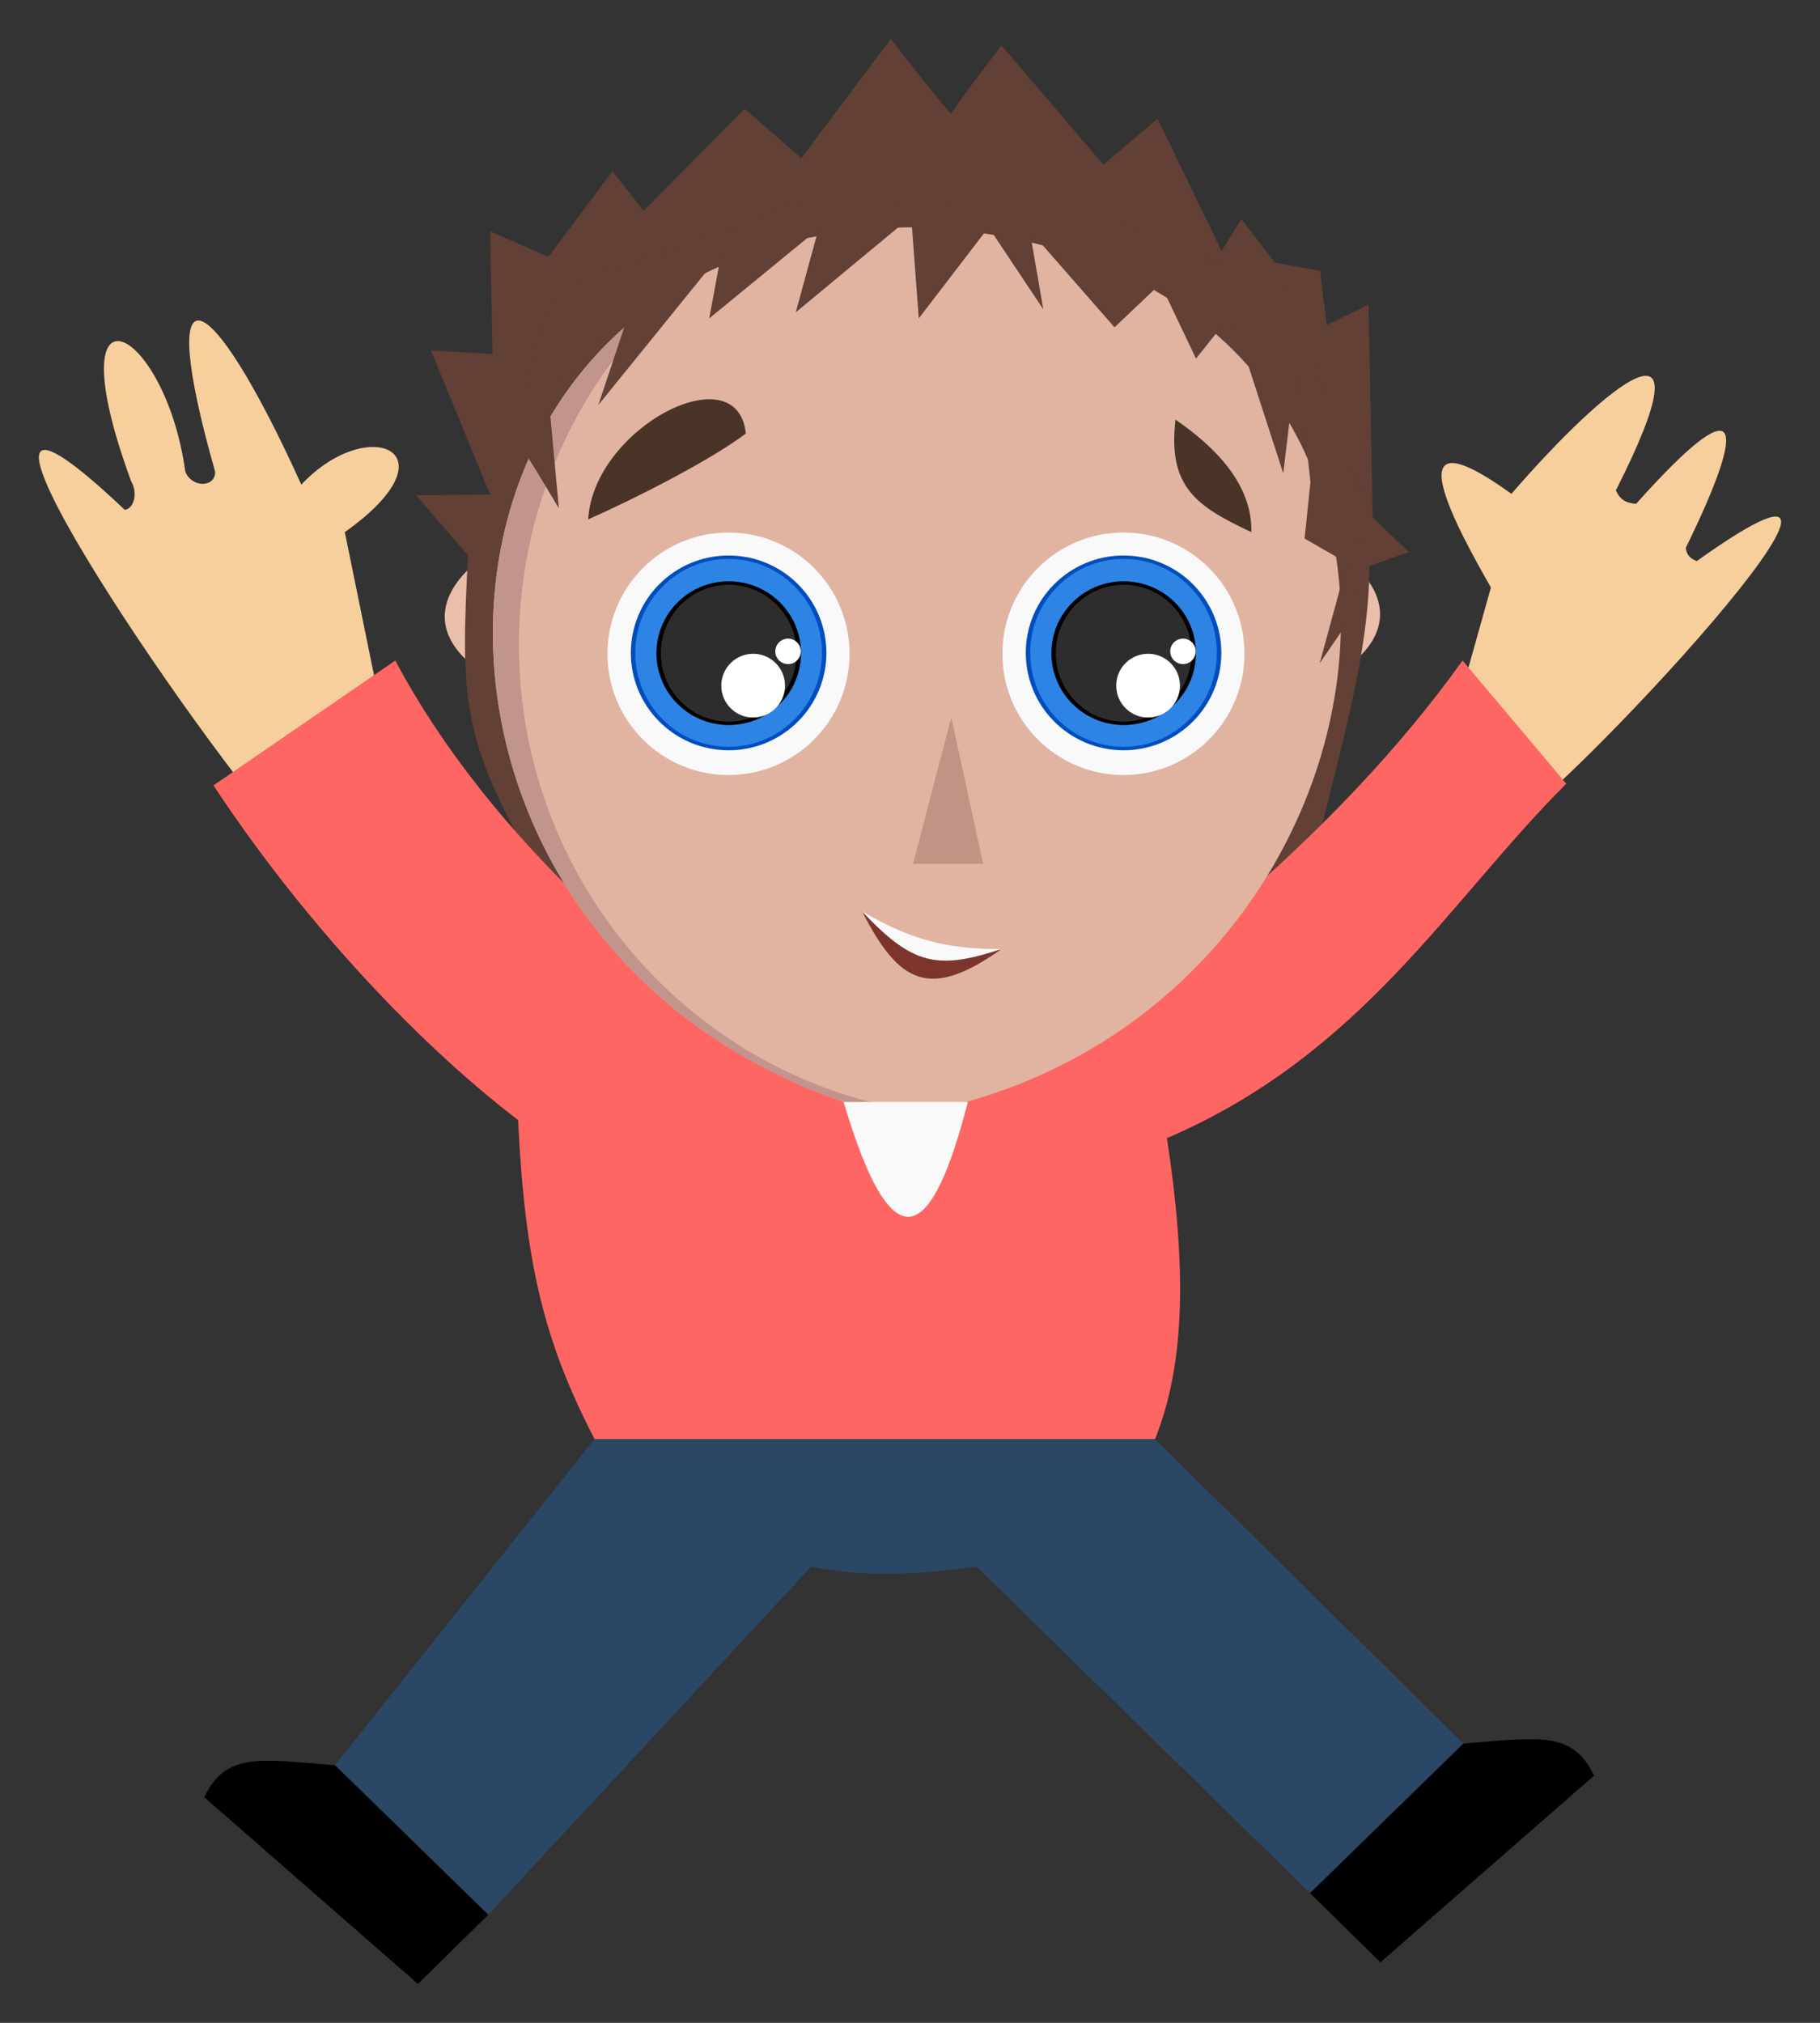<?xml version="1.0" encoding="UTF-8" standalone="no"?>
<!-- Created with Inkscape (http://www.inkscape.org/) -->

<svg
   xmlns:dc="http://purl.org/dc/elements/1.1/"
   xmlns:cc="http://creativecommons.org/ns#"
   xmlns:rdf="http://www.w3.org/1999/02/22-rdf-syntax-ns#"
   xmlns:svg="http://www.w3.org/2000/svg"
   xmlns="http://www.w3.org/2000/svg"
   xmlns:xlink="http://www.w3.org/1999/xlink"
   xmlns:sodipodi="http://sodipodi.sourceforge.net/DTD/sodipodi-0.dtd"
   xmlns:inkscape="http://www.inkscape.org/namespaces/inkscape"
   width="468"
   height="520"
   id="svg2"
   version="1.1"
   inkscape:version="0.48.4 r9939"
   sodipodi:docname="drawing.svg">
  <rect width="100%" height="100%" fill="#333333" stroke="none"/>
  <defs
     id="defs4">
    <linearGradient
       inkscape:collect="always"
       id="linearGradient4392">
      <stop
         style="stop-color:#f9f9f9;stop-opacity:1;"
         offset="0"
         id="stop4394" />
      <stop
         style="stop-color:#f9f9f9;stop-opacity:0;"
         offset="1"
         id="stop4396" />
    </linearGradient>
    <linearGradient
       id="linearGradient4081">
      <stop
         style="stop-color:#2291bf;stop-opacity:1;"
         offset="0"
         id="stop4083" />
      <stop
         style="stop-color:#157ca9;stop-opacity:1;"
         offset="1"
         id="stop4085" />
    </linearGradient>
    <linearGradient
       id="linearGradient3996">
      <stop
         style="stop-color:#f9f9f9;stop-opacity:1;"
         offset="0"
         id="stop3998" />
      <stop
         style="stop-color:#000000;stop-opacity:1;"
         offset="1"
         id="stop4000" />
    </linearGradient>
    <linearGradient
       id="linearGradient3986">
      <stop
         style="stop-color:#f9f9f9;stop-opacity:1;"
         offset="0"
         id="stop3988" />
      <stop
         style="stop-color:#f9f9f9;stop-opacity:0;"
         offset="1"
         id="stop3990" />
    </linearGradient>
    <radialGradient
       inkscape:collect="always"
       xlink:href="#linearGradient4081"
       id="radialGradient4089"
       cx="234"
       cy="792.362"
       fx="234"
       fy="792.362"
       r="234"
       gradientTransform="matrix(1,0,0,1.111,1.1871643e-8,-88.04)"
       gradientUnits="userSpaceOnUse" />
    <radialGradient
       inkscape:collect="always"
       xlink:href="#linearGradient4392"
       id="radialGradient4398"
       cx="69.388"
       cy="991.012"
       fx="69.388"
       fy="991.012"
       r="15.244"
       gradientTransform="matrix(1,0,0,0.354,0,639.925)"
       gradientUnits="userSpaceOnUse" />
    <filter
       inkscape:collect="always"
       id="filter4404"
       x="-0.109"
       width="1.218"
       y="-0.512"
       height="2.024">
      <feGaussianBlur
         inkscape:collect="always"
         stdDeviation="1.138"
         id="feGaussianBlur4406" />
    </filter>
  </defs>
  <sodipodi:namedview
     id="base"
     pagecolor="#333333"
     bordercolor="#666666"
     borderopacity="1.0"
     inkscape:pageopacity="1"
     inkscape:pageshadow="2"
     inkscape:zoom="1.2733251"
     inkscape:cx="242.62013"
     inkscape:cy="464.52954"
     inkscape:document-units="px"
     inkscape:current-layer="layer1"
     showgrid="false"
     inkscape:window-width="1366"
     inkscape:window-height="742"
     inkscape:window-x="0"
     inkscape:window-y="26"
     inkscape:window-maximized="1"
     showguides="true"
     inkscape:guide-bbox="true">
    <inkscape:grid
       type="xygrid"
       id="grid4332"
       empspacing="5"
       visible="true"
       enabled="true"
       snapvisiblegridlinesonly="true" />
  </sodipodi:namedview>
  <g
     inkscape:label="Layer 1"
     inkscape:groupmode="layer"
     id="layer1"
     transform="translate(0,-532.362)">
    <g
       id="g4410">
      <path
         sodipodi:nodetypes="ccccccccc"
         inkscape:connector-curvature="0"
         id="path3861"
         d="m 152.877,902.298 -66.733,83.844 39.409,38.436 83.014,-89.476 c 15.03,2.982 28.097,1.887 42.587,0 l 85.72,83.922 39.409,-38.44 -79.267,-78.287 z"
         style="fill:#2a4765;fill-opacity:1;stroke:none" />
      <path
         sodipodi:nodetypes="ccccc"
         inkscape:connector-curvature="0"
         id="path3863"
         d="m 86.144,986.141 c -19.758,-1.622 -28.053,-3.293 -33.634,8.215 l 54.962,48.006 18.081,-17.784 z"
         style="fill:#000000;fill-opacity:1;stroke:none" />
      <path
         sodipodi:nodetypes="ccccccccc"
         inkscape:connector-curvature="0"
         id="path3867"
         d="M 102.571,737.258 88.662,669.153 c 29.025,-20.575 6.147,-30.661 -11.182,-12.208 -23.658,-52.272 -37.988,-58.931 -22.149,-3.286 0.013,4.132 -6.161,4.106 -7.685,-0.114 -5.342,-38.108 -33.856,-51.737 -13.946,2.464 1.972,3.445 0.446,7.311 -1.641,7.393 -60.214,-56.99 19.291,60.939 43.735,86.747 z"
         style="fill:#f7cf9c;fill-opacity:1;stroke:none" />
      <path
         sodipodi:nodetypes="ccc"
         inkscape:connector-curvature="0"
         id="path3873"
         d="m 132.429,670.383 c -23.952,12.525 -24.225,28.817 0,39.43 z"
         style="fill:#e9beab;fill-opacity:1;stroke:none" />
      <path
         style="fill:#e9beab;fill-opacity:1;stroke:none"
         d="m 336.803,669.787 c 23.952,12.525 24.225,28.817 0,39.43 z"
         id="path4017"
         inkscape:connector-curvature="0"
         sodipodi:nodetypes="ccc" />
      <path
         sodipodi:nodetypes="ccccccccc"
         inkscape:connector-curvature="0"
         id="path3869"
         d="m 370.866,727.957 12.515,-44.565 c -8.098,-14.226 -26.484,-47.012 5.269,-24.086 25.03,-28.882 51.872,-50.17 26.857,-0.889 0.98,2.156 2.301,3.235 5.201,3.466 26.928,-30.14 29.243,-22.307 12.765,11.339 0.268,1.714 0.964,2.651 2.837,3.378 65.402,-46.628 -36.446,63.777 -52.274,70.722 z"
         style="fill:#f7cf9c;fill-opacity:1;stroke:none" />
      <path
         sodipodi:nodetypes="ccccccccccccccscccccccccccccc"
         inkscape:connector-curvature="0"
         id="path4042"
         d="m 154.031,765.721 -15.971,-9.632 C 118.428,722.207 118.516,711.993 120.327,675.122 l -13.3,-15.432 19,-0.211 -15.2,-36.995 15.833,0.846 -0.633,-31.499 14.989,6.553 16.467,-21.986 8.022,10.147 25.967,-26.214 14.567,12.684 23.011,-30.653 c 0,0 15.622,20.083 15.622,19.237 0,-0.846 12.878,-17.546 12.878,-17.546 l 26.178,30.653 13.933,-11.838 16.467,34.036 5.067,-8.245 8.656,11.204 11.611,2.114 1.689,13.952 10.767,-5.285 1.056,54.753 9.289,8.879 -10.135,3.594 c -0.007,25.882 -10.045,54.732 -15.209,79.908 z"
         style="fill:#624036;fill-opacity:1;stroke:none" />
      <path
         sodipodi:nodetypes="cccccccccccc"
         inkscape:connector-curvature="0"
         id="path3857"
         d="M 101.649,702.161 54.896,734.25 C 76.166,766.604 105.301,798.922 133.222,820.288 135,857.362 140,877.362 152.877,902.298 l 144.139,0 C 305,882.362 305,857.362 300.069,824.936 350.566,803.263 372.829,763.569 402.764,733.827 L 376.087,702.161 c -32.865,45.976 -82.884,85.647 -131.895,116.138 L 233.136,843.251 218.3,814.768 C 170.888,788.272 125.367,746.887 101.649,702.161 z"
         style="fill:#fe6663;fill-opacity:1;stroke:none" />
      <path
         sodipodi:nodetypes="ccc"
         inkscape:connector-curvature="0"
         id="path4091"
         d="M 238.97,590.832 C 95.093,587.636 86.812,782.976 230.031,819.546 368.169,799.358 393.969,601.186 238.97,590.832 z"
         style="fill:#e1b4a1;fill-opacity:1;stroke:none" />
      <path
         id="path4137"
         d="m 175.75,605.612 c -78.89,45.795 -63.762,183.797 54.281,213.938 2.428,-0.355 4.829,-0.787 7.188,-1.25 -58.608,-8.093 -103.781,-58.842 -103.781,-120.25 0,-37.029 16.425,-70.173 42.312,-92.438 z"
         style="fill:#c1958c;fill-opacity:1;stroke:none"
         inkscape:connector-curvature="0" />
      <path
         sodipodi:nodetypes="ccc"
         inkscape:connector-curvature="0"
         id="path3875"
         d="m 216.929,815.64 c 12.99,43.719 23.02,34.713 31.943,0 z"
         style="fill:#f9f9f9;fill-opacity:1;stroke:none" />
      <g
         transform="matrix(3.276,0,0,3.28,-69.883,-1254.11)"
         id="g3960">
        <path
           style="fill:#4a3427;fill-opacity:1;stroke:none"
           d="m 67.5,585.362 c 0.409,-7.166 11.714,-13.043 12.377,-6.728 -2.944,2.215 -9.101,5.288 -12.377,6.728 z"
           id="path3877"
           inkscape:connector-curvature="0"
           sodipodi:nodetypes="ccc" />
        <path
           style="fill:#4a3427;fill-opacity:1;stroke:none"
           d="m 113.601,577.544 c 3.082,2.122 6.03,5.029 5.955,8.818 -4.306,-2.018 -6.576,-3.524 -5.955,-8.818 z"
           id="path3879"
           inkscape:connector-curvature="0"
           sodipodi:nodetypes="ccc" />
        <g
           id="g3943">
          <path
             sodipodi:nodetypes="cccc"
             transform="translate(0,502.362)"
             inkscape:connector-curvature="0"
             id="path3881"
             d="M 93,110 96,98.5 98.5,110 z"
             style="fill:#bf9484;fill-opacity:1;stroke:none" />
          <path
             sodipodi:nodetypes="ccc"
             inkscape:connector-curvature="0"
             id="path3883"
             d="m 89,616.088 c 4.012,3.962 5.694,4.231 10.957,2.942 -5.641,3.987 -8.033,2.769 -10.957,-2.942 z"
             style="fill:#7d342d;fill-opacity:1;stroke:none" />
          <g
             id="g3901">
            <path
               sodipodi:type="arc"
               style="fill:#f9f9f9;fill-opacity:1;stroke:none"
               id="path3885"
               sodipodi:cx="75.275932"
               sodipodi:cy="93.170471"
               sodipodi:rx="5.2754021"
               sodipodi:ry="6.7971525"
               d="m 80.551,93.17 c 0,3.754 -2.362,6.797 -5.275,6.797 -2.914,0 -5.275,-3.043 -5.275,-6.797 0,-3.754 2.362,-6.797 5.275,-6.797 2.914,0 5.275,3.043 5.275,6.797 z"
               transform="matrix(1.801,0,0,1.398,-57.058,465.643)" />
            <path
               transform="matrix(1.422,0,0,1.103,-28.519,493.058)"
               d="m 80.551,93.17 c 0,3.754 -2.362,6.797 -5.275,6.797 -2.914,0 -5.275,-3.043 -5.275,-6.797 0,-3.754 2.362,-6.797 5.275,-6.797 2.914,0 5.275,3.043 5.275,6.797 z"
               sodipodi:ry="6.7971525"
               sodipodi:rx="5.2754021"
               sodipodi:cy="93.170471"
               sodipodi:cx="75.275932"
               id="path3889"
               style="fill:#2d84e5;fill-opacity:1;stroke:#004dbf;stroke-width:0.244;stroke-miterlimit:4;stroke-opacity:1;stroke-dasharray:none"
               sodipodi:type="arc" />
            <path
               sodipodi:type="arc"
               style="fill:#2d2d2d;fill-opacity:1;stroke:#000000;stroke-width:0.332;stroke-miterlimit:4;stroke-opacity:1;stroke-dasharray:none"
               id="path3893"
               sodipodi:cx="75.275932"
               sodipodi:cy="93.170471"
               sodipodi:rx="5.2754021"
               sodipodi:ry="6.7971525"
               d="m 80.551,93.17 c 0,3.754 -2.362,6.797 -5.275,6.797 -2.914,0 -5.275,-3.043 -5.275,-6.797 0,-3.754 2.362,-6.797 5.275,-6.797 2.914,0 5.275,3.043 5.275,6.797 z"
               transform="matrix(1.043,0,0,0.809,0.019,520.472)" />
            <path
               sodipodi:type="arc"
               style="fill:#ffffff;fill-opacity:1;stroke:none"
               id="path3897"
               sodipodi:cx="80.449883"
               sodipodi:cy="96.061798"
               sodipodi:rx="1.7246507"
               sodipodi:ry="2.1811759"
               d="m 82.175,96.062 c 0,1.205 -0.772,2.181 -1.725,2.181 -0.952,0 -1.725,-0.977 -1.725,-2.181 0,-1.205 0.772,-2.181 1.725,-2.181 0.952,0 1.725,0.977 1.725,2.181 z"
               transform="matrix(1.45,0,0,1.146,-36.204,488.306)" />
            <path
               transform="matrix(0.58,0,0,0.458,36.527,551.709)"
               d="m 82.175,96.062 c 0,1.205 -0.772,2.181 -1.725,2.181 -0.952,0 -1.725,-0.977 -1.725,-2.181 0,-1.205 0.772,-2.181 1.725,-2.181 0.952,0 1.725,0.977 1.725,2.181 z"
               sodipodi:ry="2.1811759"
               sodipodi:rx="1.7246507"
               sodipodi:cy="96.061798"
               sodipodi:cx="80.449883"
               id="path3899"
               style="fill:#ffffff;fill-opacity:1;stroke:none"
               sodipodi:type="arc" />
          </g>
          <g
             transform="translate(31,0)"
             id="g3908">
            <path
               transform="matrix(1.801,0,0,1.398,-57.058,465.643)"
               d="m 80.551,93.17 c 0,3.754 -2.362,6.797 -5.275,6.797 -2.914,0 -5.275,-3.043 -5.275,-6.797 0,-3.754 2.362,-6.797 5.275,-6.797 2.914,0 5.275,3.043 5.275,6.797 z"
               sodipodi:ry="6.7971525"
               sodipodi:rx="5.2754021"
               sodipodi:cy="93.170471"
               sodipodi:cx="75.275932"
               id="path3910"
               style="fill:#f9f9f9;fill-opacity:1;stroke:none"
               sodipodi:type="arc" />
            <path
               sodipodi:type="arc"
               style="fill:#2d84e5;fill-opacity:1;stroke:#004dbf;stroke-width:0.244;stroke-miterlimit:4;stroke-opacity:1;stroke-dasharray:none"
               id="path3912"
               sodipodi:cx="75.275932"
               sodipodi:cy="93.170471"
               sodipodi:rx="5.2754021"
               sodipodi:ry="6.7971525"
               d="m 80.551,93.17 c 0,3.754 -2.362,6.797 -5.275,6.797 -2.914,0 -5.275,-3.043 -5.275,-6.797 0,-3.754 2.362,-6.797 5.275,-6.797 2.914,0 5.275,3.043 5.275,6.797 z"
               transform="matrix(1.422,0,0,1.103,-28.519,493.058)" />
            <path
               transform="matrix(1.043,0,0,0.809,0.019,520.472)"
               d="m 80.551,93.17 c 0,3.754 -2.362,6.797 -5.275,6.797 -2.914,0 -5.275,-3.043 -5.275,-6.797 0,-3.754 2.362,-6.797 5.275,-6.797 2.914,0 5.275,3.043 5.275,6.797 z"
               sodipodi:ry="6.7971525"
               sodipodi:rx="5.2754021"
               sodipodi:cy="93.170471"
               sodipodi:cx="75.275932"
               id="path3914"
               style="fill:#2d2d2d;fill-opacity:1;stroke:#000000;stroke-width:0.332;stroke-miterlimit:4;stroke-opacity:1;stroke-dasharray:none"
               sodipodi:type="arc" />
            <path
               transform="matrix(1.45,0,0,1.146,-36.204,488.306)"
               d="m 82.175,96.062 c 0,1.205 -0.772,2.181 -1.725,2.181 -0.952,0 -1.725,-0.977 -1.725,-2.181 0,-1.205 0.772,-2.181 1.725,-2.181 0.952,0 1.725,0.977 1.725,2.181 z"
               sodipodi:ry="2.1811759"
               sodipodi:rx="1.7246507"
               sodipodi:cy="96.061798"
               sodipodi:cx="80.449883"
               id="path3916"
               style="fill:#ffffff;fill-opacity:1;stroke:none"
               sodipodi:type="arc" />
            <path
               sodipodi:type="arc"
               style="fill:#ffffff;fill-opacity:1;stroke:none"
               id="path3918"
               sodipodi:cx="80.449883"
               sodipodi:cy="96.061798"
               sodipodi:rx="1.7246507"
               sodipodi:ry="2.1811759"
               d="m 82.175,96.062 c 0,1.205 -0.772,2.181 -1.725,2.181 -0.952,0 -1.725,-0.977 -1.725,-2.181 0,-1.205 0.772,-2.181 1.725,-2.181 0.952,0 1.725,0.977 1.725,2.181 z"
               transform="matrix(0.58,0,0,0.458,36.527,551.709)" />
          </g>
          <path
             sodipodi:nodetypes="ccc"
             transform="translate(0,502.362)"
             inkscape:connector-curvature="0"
             id="path3922"
             d="m 89,113.726 c 3.998,4.238 5.916,4.594 10.957,2.942 -4.353,0.039 -7.183,-0.753 -10.957,-2.942 z"
             style="fill:#f9f9f9;fill-opacity:1;stroke:none" />
        </g>
      </g>
      <path
         style="fill:#000000;fill-opacity:1;stroke:none"
         d="m 376.282,980.585 c 19.758,-1.622 28.053,-3.292 33.634,8.216 l -54.962,48.006 -18.081,-17.784 z"
         id="path4004"
         inkscape:connector-curvature="0"
         sodipodi:nodetypes="ccccc" />
      <path
         sodipodi:nodetypes="cccccccccccccccccccccccccccccccc"
         inkscape:connector-curvature="0"
         id="path4215"
         d="m 143.706,663.028 -2.734,-29.678 20.697,-20.306 -7.81,23.43 31.631,-39.051 -3.124,16.792 28.116,-23.04 -5.858,21.478 29.678,-24.602 1.953,26.164 17.963,-23.43 14.058,21.087 -3.515,-20.306 21.827,24.94 11.801,-11.199 9.155,19.253 9.155,-11.517 13.277,41.003 3.515,-29.288 3.485,31.489 -1.512,14.561 10.914,6.277 -7.029,25.773 9.372,-13.668 1.562,-28.507 -19.135,-53.499 -47.996,-19.111 -74.232,-4.71 -66.386,23.821 -7.81,24.992 0.391,17.573 c -3.46,-7.108 8.095,12.472 8.591,13.277 z"
         style="fill:#624036;fill-opacity:1;stroke:none" />
    </g>
  </g>
</svg>
